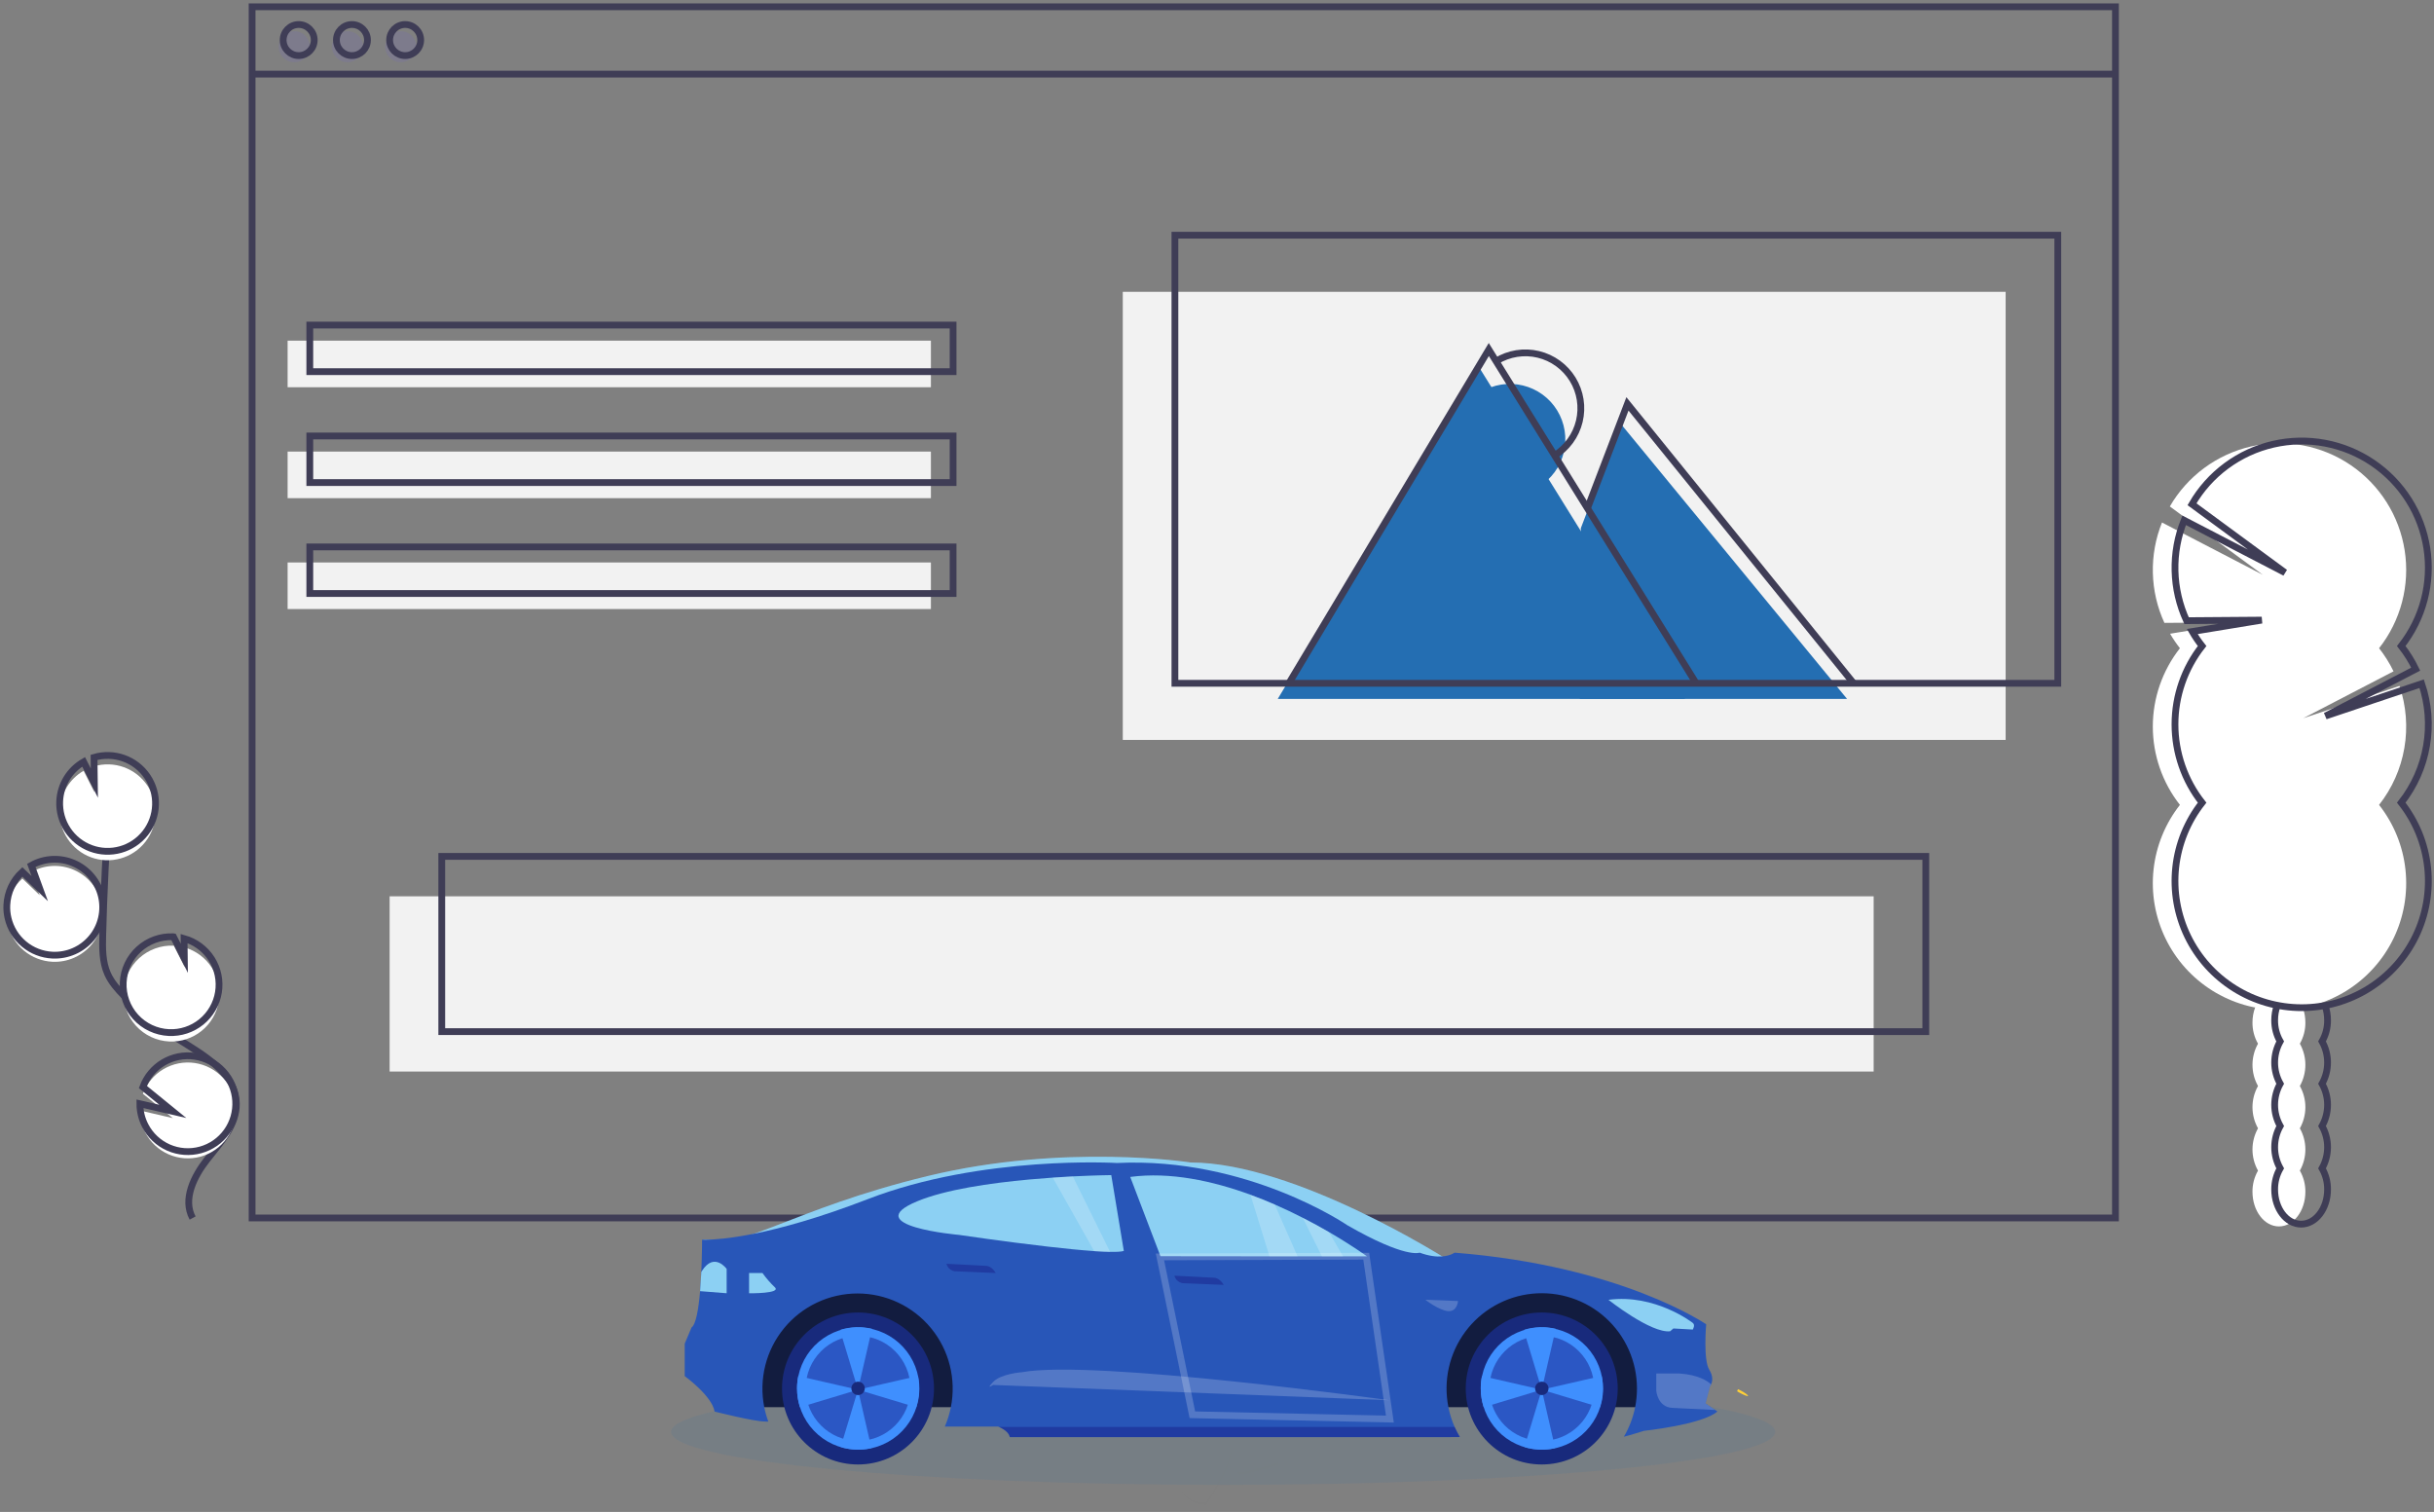 <svg width="359" height="223" viewBox="0 0 359 223" fill="none" xmlns="http://www.w3.org/2000/svg">
<rect x="0" y="0" width="359" height="223" fill="#808080" stroke="none"/>
<path d="M43.4 9.178C44.664 9.178 45.69 8.153 45.69 6.888C45.69 5.623 44.664 4.598 43.4 4.598C42.135 4.598 41.109 5.623 41.109 6.888C41.109 8.153 42.135 9.178 43.4 9.178Z" fill="#7D7B8C"/>
<path d="M51.255 9.178C52.52 9.178 53.545 8.153 53.545 6.888C53.545 5.623 52.52 4.598 51.255 4.598C49.99 4.598 48.965 5.623 48.965 6.888C48.965 8.153 49.99 9.178 51.255 9.178Z" fill="#7D7B8C"/>
<path d="M59.107 9.178C60.372 9.178 61.397 8.153 61.397 6.888C61.397 5.623 60.372 4.598 59.107 4.598C57.842 4.598 56.816 5.623 56.816 6.888C56.816 8.153 57.842 9.178 59.107 9.178Z" fill="#7D7B8C"/>
<path d="M276.353 132.199H57.469V158.047H276.353V132.199Z" fill="#F2F2F2"/>
<path d="M295.822 43.042H165.604V109.133H295.822V43.042Z" fill="#F2F2F2"/>
<path d="M188.461 103.084L217.954 53.843L248.545 103.084" fill="#246EB2"/>
<path d="M233.167 77.889L239.057 62.512L272.429 103.083H233.004L233.167 77.889Z" fill="#246EB2"/>
<path d="M226.967 71.782C227.884 71.221 228.681 70.485 229.313 69.615C229.945 68.746 230.4 67.761 230.651 66.716C230.902 65.671 230.944 64.587 230.776 63.525C230.608 62.464 230.232 61.446 229.671 60.529C229.109 59.613 228.372 58.816 227.502 58.185C226.633 57.554 225.647 57.1 224.602 56.85C223.557 56.6 222.472 56.558 221.411 56.727C220.349 56.896 219.332 57.272 218.416 57.835" fill="#246EB2"/>
<path d="M332.61 148.617C332.354 149.322 332.224 150.067 332.227 150.817C332.216 151.911 332.497 152.988 333.041 153.938C332.507 154.891 332.227 155.966 332.227 157.058C332.227 158.151 332.507 159.226 333.041 160.179C332.507 161.133 332.227 162.207 332.227 163.3C332.227 164.393 332.507 165.467 333.041 166.421C332.507 167.374 332.227 168.449 332.227 169.541C332.227 170.634 332.507 171.709 333.041 172.662C332.497 173.612 332.216 174.689 332.227 175.783C332.227 178.603 333.973 180.89 336.128 180.89C338.282 180.89 340.029 178.603 340.029 175.783C340.039 174.689 339.758 173.612 339.215 172.662C339.748 171.709 340.029 170.634 340.029 169.541C340.029 168.449 339.748 167.374 339.215 166.421C339.748 165.467 340.029 164.393 340.029 163.3C340.029 162.207 339.748 161.133 339.215 160.179C339.748 159.226 340.029 158.151 340.029 157.058C340.029 155.966 339.748 154.891 339.215 153.938C339.758 152.988 340.039 151.911 340.029 150.817C340.031 150.078 339.905 149.343 339.657 148.647" fill="white"/>
<path d="M321.526 95.61C320.993 94.932 320.508 94.217 320.073 93.472L330.323 91.788L319.238 91.871C318.174 89.557 317.594 87.051 317.533 84.505C317.471 81.959 317.93 79.428 318.881 77.065L333.754 84.781L320.038 74.698C321.323 72.478 323.051 70.546 325.115 69.022C327.18 67.499 329.536 66.417 332.036 65.844C334.537 65.27 337.129 65.218 339.651 65.69C342.172 66.162 344.57 67.149 346.694 68.588C348.818 70.027 350.623 71.888 351.996 74.055C353.369 76.222 354.281 78.649 354.676 81.184C355.071 83.719 354.939 86.308 354.289 88.79C353.639 91.272 352.486 93.594 350.899 95.61C351.73 96.666 352.445 97.809 353.031 99.018L339.725 105.93L353.912 101.169C354.908 104.114 355.155 107.26 354.629 110.324C354.103 113.388 352.821 116.272 350.899 118.716C353.067 121.472 354.416 124.783 354.791 128.269C355.166 131.756 354.553 135.278 353.021 138.432C351.488 141.586 349.1 144.245 346.128 146.106C343.155 147.967 339.719 148.954 336.213 148.954C332.706 148.954 329.27 147.967 326.298 146.106C323.326 144.245 320.937 141.586 319.405 138.432C317.873 135.278 317.259 131.756 317.635 128.269C318.01 124.783 319.358 121.472 321.526 118.716C318.936 115.422 317.527 111.354 317.527 107.163C317.527 102.973 318.936 98.904 321.526 95.61L321.526 95.61Z" fill="white"/>
<path d="M335.881 148.28C335.625 148.985 335.496 149.73 335.498 150.48C335.488 151.574 335.769 152.651 336.313 153.601C335.779 154.554 335.498 155.629 335.498 156.722C335.498 157.814 335.779 158.889 336.313 159.842C335.779 160.796 335.498 161.87 335.498 162.963C335.498 164.056 335.779 165.13 336.313 166.084C335.779 167.037 335.498 168.112 335.498 169.204C335.498 170.297 335.779 171.372 336.313 172.325C335.769 173.275 335.488 174.352 335.498 175.446C335.498 178.266 337.245 180.553 339.399 180.553C341.554 180.553 343.3 178.266 343.3 175.446C343.311 174.352 343.03 173.275 342.486 172.325C343.02 171.372 343.3 170.297 343.3 169.204C343.3 168.112 343.02 167.037 342.486 166.084C343.02 165.13 343.3 164.056 343.3 162.963C343.3 161.87 343.02 160.796 342.486 159.842C343.02 158.889 343.3 157.814 343.3 156.722C343.3 155.629 343.02 154.554 342.486 153.601C343.03 152.651 343.311 151.574 343.3 150.48C343.303 149.741 343.177 149.007 342.928 148.31" stroke="#3F3D56" stroke-miterlimit="10"/>
<path d="M324.796 95.286C324.263 94.608 323.777 93.893 323.343 93.148L333.593 91.464L322.507 91.547C321.444 89.233 320.864 86.727 320.802 84.181C320.741 81.635 321.2 79.103 322.15 76.741L337.023 84.456L323.307 74.374C324.592 72.153 326.321 70.221 328.385 68.698C330.449 67.174 332.805 66.093 335.306 65.519C337.807 64.946 340.398 64.894 342.92 65.366C345.442 65.838 347.839 66.825 349.963 68.264C352.087 69.703 353.892 71.564 355.265 73.731C356.639 75.898 357.551 78.325 357.946 80.86C358.34 83.395 358.208 85.984 357.559 88.466C356.909 90.948 355.755 93.27 354.169 95.286C355 96.342 355.714 97.485 356.3 98.694L342.995 105.606L357.182 100.845C358.178 103.79 358.424 106.936 357.898 110C357.372 113.064 356.09 115.948 354.169 118.392C356.337 121.148 357.686 124.459 358.061 127.945C358.436 131.432 357.822 134.953 356.29 138.108C354.758 141.262 352.369 143.921 349.397 145.782C346.425 147.643 342.989 148.629 339.482 148.629C335.976 148.629 332.54 147.643 329.568 145.782C326.595 143.921 324.207 141.262 322.675 138.108C321.143 134.953 320.529 131.432 320.904 127.945C321.279 124.459 322.628 121.148 324.796 118.392C322.205 115.098 320.797 111.029 320.797 106.839C320.797 102.649 322.205 98.58 324.796 95.286L324.796 95.286Z" stroke="#3F3D56" stroke-miterlimit="10"/>
<path d="M312.016 1H37.184V179.641H312.016V1Z" stroke="#3F3D56" stroke-miterlimit="10"/>
<path d="M37.184 10.93H312.016" stroke="#3F3D56" stroke-miterlimit="10"/>
<path d="M44.056 8.198C45.321 8.198 46.346 7.172 46.346 5.907C46.346 4.643 45.321 3.617 44.056 3.617C42.791 3.617 41.766 4.643 41.766 5.907C41.766 7.172 42.791 8.198 44.056 8.198Z" stroke="#3F3D56" stroke-miterlimit="10"/>
<path d="M51.909 8.198C53.174 8.198 54.2 7.172 54.2 5.907C54.2 4.643 53.174 3.617 51.909 3.617C50.645 3.617 49.619 4.643 49.619 5.907C49.619 7.172 50.645 8.198 51.909 8.198Z" stroke="#3F3D56" stroke-miterlimit="10"/>
<path d="M59.759 8.198C61.024 8.198 62.049 7.172 62.049 5.907C62.049 4.643 61.024 3.617 59.759 3.617C58.494 3.617 57.469 4.643 57.469 5.907C57.469 7.172 58.494 8.198 59.759 8.198Z" stroke="#3F3D56" stroke-miterlimit="10"/>
<path d="M137.303 50.245H42.42V57.116H137.303V50.245Z" fill="#F2F2F2"/>
<path d="M137.303 66.605H42.42V73.476H137.303V66.605Z" fill="#F2F2F2"/>
<path d="M137.303 82.96H42.42V89.831H137.303V82.96Z" fill="#F2F2F2"/>
<path d="M140.576 47.946H45.693V54.817H140.576V47.946Z" stroke="#3F3D56" stroke-miterlimit="10"/>
<path d="M140.576 64.305H45.693V71.176H140.576V64.305Z" stroke="#3F3D56" stroke-miterlimit="10"/>
<path d="M140.576 80.668H45.693V87.539H140.576V80.668Z" stroke="#3F3D56" stroke-miterlimit="10"/>
<path d="M303.511 34.691H173.293V100.782H303.511V34.691Z" stroke="#3F3D56" stroke-miterlimit="10"/>
<path d="M284.043 126.312H65.158V152.159H284.043V126.312Z" stroke="#3F3D56" stroke-miterlimit="10"/>
<path d="M190.096 100.792L219.589 51.551L250.18 100.792" stroke="#3F3D56" stroke-miterlimit="10"/>
<path d="M234.148 74.948L240.038 59.57L273.41 100.795" stroke="#3F3D56" stroke-miterlimit="10"/>
<path d="M229.256 67.199C230.173 66.638 230.97 65.902 231.602 65.033C232.234 64.164 232.689 63.178 232.94 62.133C233.191 61.088 233.234 60.004 233.065 58.943C232.897 57.881 232.522 56.863 231.96 55.947C231.398 55.031 230.661 54.234 229.791 53.603C228.922 52.971 227.936 52.517 226.891 52.267C225.846 52.017 224.761 51.975 223.7 52.144C222.639 52.313 221.621 52.69 220.705 53.252" stroke="#3F3D56" stroke-miterlimit="10"/>
<path d="M7.741 141.854C8.836 141.906 9.927 141.703 10.929 141.261C11.932 140.819 12.818 140.151 13.518 139.308C14.218 138.465 14.712 137.472 14.963 136.405C15.213 135.339 15.212 134.229 14.96 133.162C14.708 132.096 14.212 131.103 13.511 130.262C12.81 129.42 11.923 128.753 10.92 128.312C9.917 127.872 8.825 127.67 7.731 127.724C6.637 127.777 5.57 128.084 4.615 128.62L5.864 132.044L3.294 129.576C1.915 130.836 1.093 132.592 1.009 134.458C0.976 135.113 1.036 135.768 1.188 136.406C1.539 137.903 2.369 139.245 3.552 140.228C4.734 141.211 6.205 141.782 7.741 141.854Z" fill="white"/>
<path d="M28.41 179.652C26.91 176.876 28.612 173.472 30.567 170.996C32.523 168.52 34.907 165.944 34.856 162.789C34.783 158.254 29.971 155.577 26.125 153.173C23.272 151.389 20.64 149.273 18.285 146.87C17.341 145.906 16.429 144.875 15.876 143.644C15.081 141.871 15.103 139.855 15.153 137.912C15.32 131.442 15.64 124.978 16.113 118.52" stroke="#3F3D56" stroke-miterlimit="10"/>
<path d="M7.741 140.877C8.836 140.929 9.927 140.726 10.929 140.284C11.932 139.842 12.818 139.174 13.518 138.331C14.218 137.488 14.712 136.495 14.963 135.428C15.213 134.362 15.212 133.252 14.96 132.185C14.708 131.119 14.212 130.126 13.511 129.285C12.81 128.443 11.923 127.775 10.92 127.335C9.917 126.895 8.825 126.693 7.731 126.747C6.637 126.8 5.57 127.107 4.615 127.643L5.864 131.067L3.294 128.599C1.915 129.859 1.093 131.615 1.009 133.481C0.976 134.136 1.036 134.791 1.188 135.429C1.539 136.926 2.369 138.268 3.552 139.251C4.734 140.234 6.205 140.805 7.741 140.877Z" stroke="#3F3D56" stroke-miterlimit="10"/>
<path d="M8.805 119.48C8.86 118.296 9.212 117.144 9.829 116.132C10.446 115.119 11.308 114.278 12.335 113.686L13.918 116.818L13.871 113.027C15.309 112.603 16.845 112.647 18.256 113.153C19.668 113.659 20.882 114.601 21.723 115.841C22.565 117.082 22.99 118.559 22.938 120.057C22.886 121.556 22.358 122.999 21.433 124.178C20.507 125.357 19.23 126.212 17.787 126.618C16.344 127.025 14.809 126.962 13.403 126.44C11.998 125.917 10.795 124.961 9.969 123.71C9.142 122.459 8.735 120.978 8.805 119.48Z" fill="white"/>
<path d="M8.805 118.164C8.86 116.98 9.212 115.828 9.829 114.815C10.446 113.803 11.308 112.962 12.335 112.37L13.918 115.502L13.871 111.71C15.309 111.287 16.845 111.331 18.256 111.837C19.668 112.343 20.882 113.284 21.723 114.525C22.565 115.766 22.99 117.243 22.938 118.741C22.886 120.239 22.358 121.682 21.433 122.862C20.507 124.041 19.23 124.896 17.787 125.302C16.344 125.709 14.809 125.646 13.403 125.123C11.998 124.601 10.795 123.645 9.969 122.394C9.142 121.143 8.735 119.662 8.805 118.164V118.164Z" stroke="#3F3D56" stroke-miterlimit="10"/>
<path d="M24.962 153.611C26.697 153.692 28.401 153.132 29.749 152.037C31.098 150.942 31.996 149.39 32.273 147.675C32.551 145.961 32.187 144.204 31.253 142.74C30.318 141.276 28.877 140.207 27.205 139.737L27.242 142.651L25.641 139.482C25.635 139.481 25.628 139.48 25.622 139.48C24.694 139.437 23.767 139.577 22.893 139.892C22.019 140.207 21.216 140.691 20.529 141.316C19.843 141.942 19.286 142.696 18.891 143.537C18.495 144.378 18.27 145.288 18.227 146.216C18.183 147.143 18.323 148.071 18.638 148.944C18.953 149.818 19.437 150.621 20.062 151.308C20.688 151.995 21.442 152.552 22.283 152.947C23.124 153.342 24.034 153.568 24.962 153.611Z" fill="white"/>
<path d="M24.907 152.298C26.642 152.379 28.346 151.819 29.695 150.724C31.043 149.63 31.941 148.077 32.219 146.363C32.496 144.648 32.133 142.891 31.198 141.427C30.263 139.964 28.823 138.895 27.151 138.425L27.187 141.339L25.586 138.169C25.58 138.168 25.573 138.168 25.567 138.168C24.639 138.125 23.712 138.264 22.838 138.579C21.964 138.894 21.161 139.378 20.474 140.004C19.088 141.267 18.259 143.029 18.172 144.903C18.128 145.831 18.268 146.758 18.583 147.632C18.898 148.506 19.382 149.309 20.008 149.996C21.271 151.382 23.033 152.211 24.907 152.298Z" stroke="#3F3D56" stroke-miterlimit="10"/>
<path d="M21.417 167.016C22.159 168.458 23.375 169.601 24.86 170.254C26.345 170.906 28.009 171.028 29.573 170.599C31.137 170.17 32.506 169.216 33.45 167.898C34.395 166.579 34.857 164.976 34.76 163.357C34.663 161.738 34.012 160.202 32.916 159.006C31.82 157.81 30.347 157.027 28.743 156.788C27.139 156.55 25.501 156.87 24.105 157.696C22.709 158.521 21.639 159.802 21.075 161.322L25.492 164.917L20.633 163.79C20.632 164.913 20.901 166.019 21.417 167.016Z" fill="white"/>
<path d="M21.417 166.023C22.159 167.465 23.375 168.609 24.86 169.261C26.345 169.913 28.009 170.035 29.573 169.606C31.137 169.177 32.506 168.224 33.45 166.905C34.395 165.586 34.857 163.983 34.76 162.364C34.663 160.745 34.012 159.209 32.916 158.013C31.82 156.817 30.347 156.034 28.743 155.796C27.139 155.557 25.501 155.877 24.105 156.703C22.709 157.528 21.639 158.809 21.075 160.329L25.492 163.924L20.633 162.798C20.632 163.92 20.901 165.026 21.417 166.023V166.023Z" stroke="#3F3D56" stroke-miterlimit="10"/>
<path opacity="0.1" d="M180.403 219.009C135.433 219.009 98.978 215.507 98.978 211.188C98.978 206.868 135.433 203.366 180.403 203.366C225.373 203.366 261.828 206.868 261.828 211.188C261.828 215.507 225.373 219.009 180.403 219.009Z" fill="#246EB2"/>
<path d="M256.568 205.413C257.214 205.765 257.775 205.984 257.823 205.887C257.871 205.79 257.389 205.439 256.743 205.089C256.098 204.739 256.353 204.994 256.304 205.089C256.254 205.184 255.921 205.059 256.568 205.413Z" fill="#FFD037"/>
<path d="M213.375 185.721C213.375 185.721 191.052 171.459 175.618 171.459C175.618 171.459 157.038 168.565 136.828 173.456C116.618 178.347 109.152 184.689 103.549 182.827L127.089 183.517L213.375 185.721Z" fill="#8CD0F3"/>
<path opacity="0.1" d="M213.375 185.721C213.375 185.721 191.052 171.459 175.618 171.459C175.618 171.459 157.038 168.565 136.828 173.456C116.618 178.347 109.152 184.689 103.549 182.827L127.089 183.517L213.375 185.721Z" fill="#8CD0F3"/>
<path d="M108.155 207.551H244.301L240.558 192.553L217.406 186.398L108.155 189.269V207.551Z" fill="#121C3F"/>
<path d="M100.991 198.182V202.968C100.991 202.968 105.033 205.9 105.4 208.197C105.4 208.197 111.188 209.666 112.841 209.666C112.991 209.666 113.155 209.666 113.326 209.684C113.068 208.991 112.866 208.278 112.723 207.553C112.317 205.518 112.369 203.418 112.872 201.405C113.376 199.392 114.32 197.516 115.636 195.912C116.953 194.307 118.608 193.015 120.484 192.128C122.36 191.24 124.409 190.78 126.484 190.78C128.56 190.78 130.609 191.24 132.485 192.128C134.361 193.015 136.016 194.307 137.332 195.912C138.649 197.516 139.593 199.392 140.096 201.405C140.6 203.418 140.651 205.518 140.246 207.553C140.051 208.534 139.752 209.492 139.353 210.409H147.201C147.201 210.409 147.273 210.434 147.391 210.485C147.812 210.676 148.804 211.178 148.947 211.968H213.987L215.32 211.957C215.036 211.481 214.782 210.989 214.558 210.483C214.14 209.546 213.83 208.564 213.633 207.557C213.246 205.633 213.266 203.65 213.692 201.735C214.118 199.82 214.941 198.015 216.108 196.438C217.274 194.86 218.758 193.544 220.464 192.575C222.17 191.606 224.06 191.005 226.013 190.811C227.965 190.618 229.937 190.835 231.8 191.45C233.663 192.065 235.377 193.063 236.831 194.38C238.284 195.698 239.446 197.306 240.24 199.1C241.035 200.894 241.445 202.834 241.443 204.796C241.443 205.721 241.353 206.644 241.173 207.551C240.866 209.087 240.304 210.561 239.509 211.911C240.438 211.685 242.466 211.041 242.466 211.041C242.466 211.041 251.1 210.123 253.305 208.185L252.972 207.955L251.559 206.99L252.202 204.514C252.28 204.41 252.344 204.296 252.393 204.176C252.564 203.762 252.714 202.995 252.109 202.032C251.191 200.562 251.65 195.326 251.65 195.326C251.65 195.326 239.157 186.692 214.537 184.761C214.537 184.761 213.949 185.218 212.734 185.313C211.912 185.38 210.802 185.279 209.391 184.761C209.391 184.761 207.371 185.679 198.729 180.719C198.729 180.719 184.029 170.613 164.736 171.535C164.736 171.535 144.893 170.339 127.99 176.866C120.706 179.676 115.164 181.174 111.213 181.966C107.565 182.699 105.275 182.834 104.226 182.846H104.203C103.86 182.846 103.656 182.846 103.584 182.846H103.554C103.554 182.846 103.554 185.034 103.437 187.617V187.63C103.396 188.529 103.338 189.475 103.258 190.395V190.452C103.038 193.013 102.657 195.339 101.996 195.8L100.991 198.182Z" fill="#2856B8"/>
<path d="M249.662 195.112C249.662 195.112 244.128 190.794 237.237 191.714C237.237 191.714 243.507 196.676 246.333 196.354L246.814 195.941L249.67 196.101C249.67 196.101 250.097 195.434 249.662 195.112Z" fill="#8CD0F3"/>
<path opacity="0.2" d="M244.289 202.578V205.127C244.289 205.127 244.479 207.562 246.678 207.653L252.961 207.964L251.55 206.999L252.194 204.523C252.272 204.42 252.336 204.307 252.384 204.186C251.813 203.661 250.467 202.774 247.729 202.583L244.289 202.578Z" fill="white"/>
<path opacity="0.2" d="M215.051 191.893L210.228 191.703C210.228 191.703 212.18 193.241 213.558 193.38C214.937 193.519 215.051 191.893 215.051 191.893Z" fill="white"/>
<path opacity="0.2" d="M204.9 206.525C204.9 206.525 161.287 200.461 150.745 202.39C150.745 202.39 147.646 202.598 146.473 203.837C145.3 205.076 146.473 204.273 146.473 204.273L204.9 206.525Z" fill="white"/>
<path opacity="0.5" d="M180.488 189.511C180.488 189.511 179.936 188.478 179.041 188.455L173.231 188.156C173.231 188.156 173.322 188.959 174.356 189.258L180.488 189.511Z" fill="#18218A"/>
<path opacity="0.5" d="M146.863 187.761C146.863 187.761 146.311 186.727 145.416 186.704L139.606 186.398C139.606 186.398 139.697 187.201 140.731 187.5L146.863 187.761Z" fill="#18218A"/>
<path d="M166.703 173.59L171.162 185.284L187.239 185.301H191.378H194.978H198.091H201.617C201.617 185.301 199.47 183.725 196.01 181.716C194.868 181.05 193.571 180.338 192.164 179.622C190.87 178.959 189.476 178.289 188.012 177.653C186.869 177.15 185.666 176.667 184.436 176.216C178.86 174.176 172.592 172.808 166.703 173.59Z" fill="#8CD0F3"/>
<path d="M141.445 182.139C141.445 182.139 148.162 183.135 154.572 183.871C157.023 184.153 159.427 184.397 161.396 184.532L161.67 184.551C162.432 184.601 163.138 184.633 163.738 184.644C164.69 184.661 165.402 184.62 165.758 184.505L163.905 173.32C163.905 173.32 161.621 173.345 158.241 173.51L157.502 173.55C156.8 173.59 156.059 173.636 155.286 173.689C154.182 173.765 153.019 173.857 151.819 173.967C146.027 174.498 139.467 175.452 135.312 177.17C126.472 180.829 141.445 182.139 141.445 182.139Z" fill="#8CD0F3"/>
<path d="M110.484 187.765V190.75C110.484 190.75 115.307 190.819 114.273 189.856C113.604 189.216 112.996 188.515 112.458 187.761L110.484 187.765Z" fill="#8CD0F3"/>
<path d="M103.259 190.439L107.176 190.745V187.157C107.176 187.157 105.361 184.607 103.547 187.433L103.442 187.598L103.259 190.439Z" fill="#8CD0F3"/>
<path d="M227.395 216.002C221.205 216.002 216.187 210.984 216.187 204.794C216.187 198.604 221.205 193.585 227.395 193.585C233.585 193.585 238.604 198.604 238.604 204.794C238.604 210.984 233.585 216.002 227.395 216.002Z" fill="#182A7C"/>
<path d="M218.404 204.786C218.4 207.099 219.284 209.325 220.874 211.004C222.465 212.684 224.639 213.688 226.949 213.81C229.258 213.932 231.526 213.163 233.285 211.66C235.043 210.158 236.157 208.037 236.397 205.737C236.636 203.436 235.983 201.132 234.572 199.299C233.161 197.466 231.101 196.246 228.815 195.889C226.53 195.533 224.195 196.067 222.293 197.383C220.391 198.698 219.067 200.694 218.594 202.958C218.469 203.56 218.405 204.172 218.404 204.786Z" fill="#3F8FFE"/>
<path opacity="0.5" d="M227.409 212.521C223.141 212.521 219.681 209.053 219.681 204.774C219.681 200.495 223.141 197.027 227.409 197.027C231.677 197.027 235.137 200.495 235.137 204.774C235.137 209.053 231.677 212.521 227.409 212.521Z" fill="#18218A"/>
<path d="M224.825 196.127V196.454L227.397 204.971L229.461 195.986C227.93 195.629 226.332 195.678 224.825 196.127Z" fill="#3F8FFE"/>
<path d="M224.842 213.432C226.315 213.868 227.875 213.922 229.375 213.588L227.397 204.972L224.842 213.432Z" fill="#3F8FFE"/>
<path d="M218.406 204.779C218.405 205.719 218.55 206.653 218.836 207.548H218.872L227.389 204.975L218.581 202.953C218.461 203.555 218.403 204.166 218.406 204.779Z" fill="#3F8FFE"/>
<path d="M227.396 204.973L235.912 207.545H235.979C236.453 206.058 236.538 204.475 236.225 202.946L227.396 204.973Z" fill="#3F8FFE"/>
<path d="M227.406 205.765C226.861 205.765 226.418 205.322 226.418 204.777C226.418 204.231 226.861 203.789 227.406 203.789C227.952 203.789 228.395 204.231 228.395 204.777C228.395 205.322 227.952 205.765 227.406 205.765Z" fill="#182A7C"/>
<path d="M126.551 216.002C120.361 216.002 115.343 210.984 115.343 204.794C115.343 198.604 120.361 193.585 126.551 193.585C132.742 193.585 137.76 198.604 137.76 204.794C137.76 210.984 132.742 216.002 126.551 216.002Z" fill="#182A7C"/>
<path d="M117.56 204.786C117.556 207.099 118.44 209.325 120.031 211.004C121.621 212.684 123.795 213.688 126.105 213.81C128.415 213.932 130.683 213.163 132.441 211.66C134.199 210.158 135.313 208.037 135.553 205.737C135.793 203.436 135.14 201.132 133.729 199.299C132.318 197.466 130.257 196.246 127.972 195.889C125.687 195.533 123.352 196.067 121.449 197.383C119.547 198.698 118.223 200.694 117.75 202.958C117.625 203.56 117.561 204.172 117.56 204.786Z" fill="#3F8FFE"/>
<path opacity="0.5" d="M126.561 212.521C122.293 212.521 118.833 209.053 118.833 204.774C118.833 200.495 122.293 197.027 126.561 197.027C130.829 197.027 134.289 200.495 134.289 204.774C134.289 209.053 130.829 212.521 126.561 212.521Z" fill="#18218A"/>
<path d="M123.979 196.127V196.454L126.551 204.971L128.615 195.986C127.084 195.629 125.486 195.678 123.979 196.127Z" fill="#3F8FFE"/>
<path d="M123.996 213.432C125.469 213.868 127.029 213.922 128.529 213.588L126.551 204.972L123.996 213.432Z" fill="#3F8FFE"/>
<path d="M117.559 204.781C117.557 205.721 117.702 206.655 117.989 207.549H118.033L126.551 204.975L117.743 202.953C117.62 203.555 117.558 204.167 117.559 204.781Z" fill="#3F8FFE"/>
<path d="M126.55 204.973L135.067 207.545H135.133C135.608 206.058 135.692 204.475 135.379 202.946L126.55 204.973Z" fill="#3F8FFE"/>
<path d="M126.563 205.765C126.017 205.765 125.575 205.322 125.575 204.777C125.575 204.231 126.017 203.789 126.563 203.789C127.108 203.789 127.551 204.231 127.551 204.777C127.551 205.322 127.108 205.765 126.563 205.765Z" fill="#182A7C"/>
<path opacity="0.2" d="M192.163 179.636L194.979 185.312H198.092L196.011 181.731C194.863 181.064 193.57 180.354 192.163 179.636Z" fill="white"/>
<path opacity="0.2" d="M184.437 176.226L187.242 185.302H191.381L188.011 177.659C186.861 177.16 185.665 176.681 184.437 176.226Z" fill="white"/>
<path opacity="0.2" d="M155.281 173.7L161.391 184.535L161.665 184.554C162.426 184.604 163.133 184.636 163.732 184.648L158.236 173.523L157.497 173.563C156.804 173.601 156.058 173.647 155.281 173.7Z" fill="white"/>
<path opacity="0.2" d="M201.512 185.281L205 209.306L175.868 208.668L171.085 185.385L201.512 185.281Z" stroke="white" stroke-miterlimit="10"/>
<path opacity="0.5" d="M147.386 210.474C147.807 210.664 148.799 211.167 148.942 211.957H213.984L215.316 211.946C215.033 211.47 214.779 210.978 214.555 210.472L147.386 210.474Z" fill="#18218A"/>
<path opacity="0.1" d="M174.635 200.367H174.701C174.701 200.367 172.512 199.777 174.635 200.367Z" fill="black"/>
<path opacity="0.1" d="M156.534 211.39V211.715C156.559 211.608 156.559 211.497 156.534 211.39Z" fill="black"/>
<g opacity="0.05">
<path opacity="0.05" d="M182.593 217.11C183.124 217.346 188.431 215.695 188.431 215.695C188.496 215.182 188.49 214.663 188.414 214.151C188.718 214.886 188.549 216.109 188.549 216.109C188.549 216.109 183.242 217.759 182.711 217.523C182.536 217.445 182.367 216.992 182.218 216.419C182.336 216.786 182.462 217.057 182.593 217.11Z" fill="black"/>
<path opacity="0.05" d="M185.665 201.944C185.709 202.064 185.745 202.186 185.775 202.31C185.775 202.31 187.055 209.95 187.818 212.781C187.112 210.483 185.779 202.624 185.665 201.944Z" fill="black"/>
<path opacity="0.05" d="M177.817 221.587C177.817 221.587 181.768 215.875 181.591 213.209C181.591 213.209 181.633 213.541 181.707 214.009C181.528 216.796 177.935 222.002 177.935 222.002C175.188 222.002 173.96 220.056 173.429 218.013C174.015 219.894 175.255 221.587 177.817 221.587Z" fill="black"/>
</g>
</svg>
